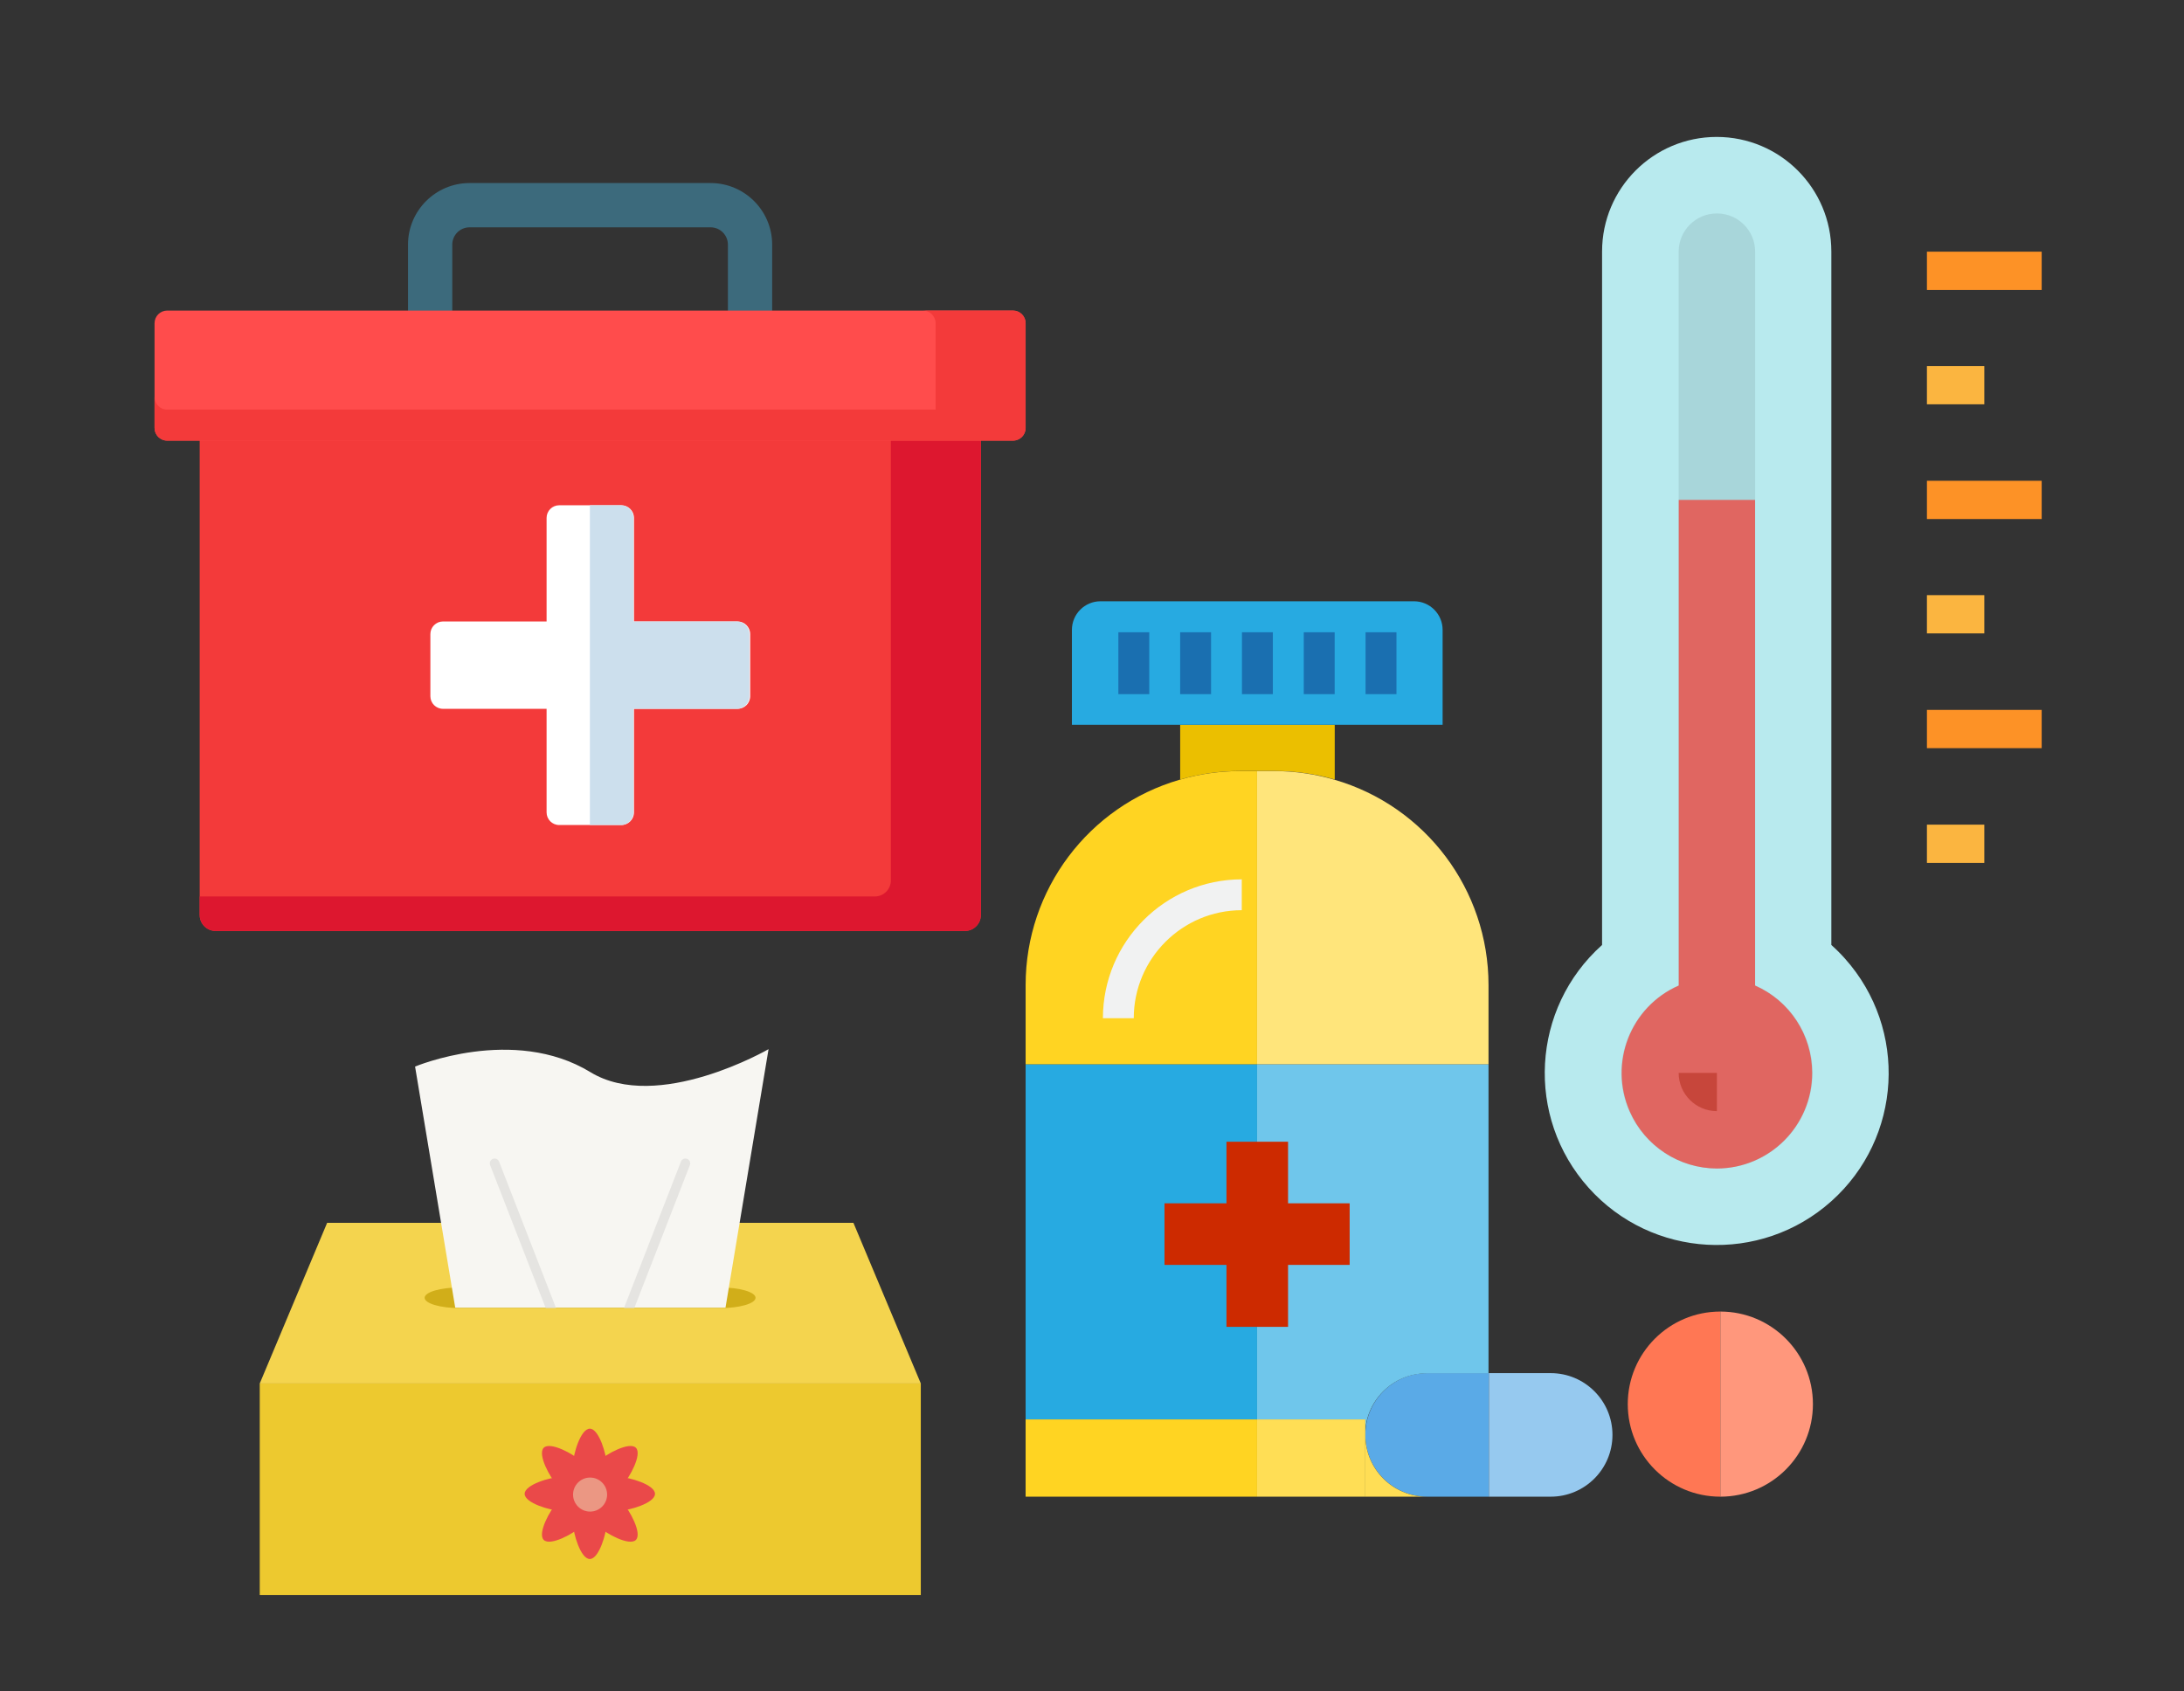 <?xml version="1.0" encoding="UTF-8"?>
<svg width="5709px" height="4421px" viewBox="0 0 5709 4421" version="1.1" xmlns="http://www.w3.org/2000/svg" xmlns:xlink="http://www.w3.org/1999/xlink">
    <rect x="0" y="0" width="5709" height="4421" fill="#333333" stroke="none"/>
    <!-- Generator: Sketch 51.3 (57544) - http://www.bohemiancoding.com/sketch -->
    <title>Artboard</title>
    <desc>Created with Sketch.</desc>
    <defs></defs>
    <g id="Artboard" stroke="none" stroke-width="1" fill="none" fill-rule="evenodd">
        <g id="temperature" transform="translate(4038, 358)" fill-rule="nonzero">
            <path d="M749.159,2112.586 L749.159,299.619 C749.159,134.139 615,0 449.496,0 C283.992,0 149.833,134.139 149.833,299.619 L149.833,2112.586 C-35.19,2278.044 -51.04,2562.17 114.464,2747.188 C279.969,2932.185 564.136,2948.032 749.159,2782.552 C934.205,2617.072 950.032,2332.946 784.528,2147.95 C773.409,2135.506 761.604,2123.703 749.159,2112.586 Z" id="Shape" fill="#B8EAEE"></path>
            <path d="M549.978,2218.452 L549.978,299.875 C549.978,244.711 505.219,200 449.995,200 C394.794,200 350.035,244.711 350.035,299.875 L350.035,2218.452 C223.502,2273.594 165.712,2420.765 220.936,2547.139 C276.137,2673.514 423.467,2731.242 549.978,2676.1 C676.488,2620.935 734.279,2473.786 679.077,2347.412 C653.855,2289.683 607.746,2243.625 549.978,2218.452 Z" id="Shape" fill="#A8D6DA"></path>
            <path d="M450.028,2697 C587.82,2696.713 699.287,2584.662 698.999,2446.749 C698.801,2347.851 640.296,2258.392 549.833,2218.647 L549.833,949 L350.244,949 L350.244,2218.647 C224.069,2274.086 166.712,2421.416 222.125,2547.68 C261.835,2638.223 351.216,2696.779 450.028,2697 Z" id="Shape" fill="#E06661"></path>
            <polygon id="Shape" fill="#FBB540" points="999 1798 1149 1798 1149 1898 999 1898"></polygon>
            <polygon id="Shape" fill="#FD9226" points="999 1498 1299 1498 1299 1598 999 1598"></polygon>
            <polygon id="Shape" fill="#FBB540" points="999 1198 1149 1198 1149 1298 999 1298"></polygon>
            <polygon id="Shape" fill="#FD9226" points="999 899 1299 899 1299 999 999 999"></polygon>
            <polygon id="Shape" fill="#FBB540" points="999 599 1149 599 1149 699 999 699"></polygon>
            <polygon id="Shape" fill="#FD9226" points="999 300 1299 300 1299 400 999 400"></polygon>
            <path d="M450,2547 C394.776,2547 350,2502.211 350,2447 L450,2447 L450,2547 Z" id="Shape" fill="#C7463B"></path>
        </g>
        <g id="medicine" transform="translate(2681, 1572)" fill-rule="nonzero">
            <path d="M652.464,443.71 C705.096,443.799 757.478,451.294 808,466 L808,323 L404,323 L404,466 C454.522,451.294 506.886,443.799 559.536,443.71 L652.464,443.71 Z" id="Shape" fill="#EBBF00"></path>
            <path d="M1574,2099 C1574,2232.645 1682.337,2341 1816,2341 L1816,1857 C1682.337,1857 1574,1965.337 1574,2099 Z" id="Shape" fill="#FF7754"></path>
            <path d="M1816,1857 L1816,2341 C1949.645,2341 2058,2232.645 2058,2099 C2058,1965.337 1949.645,1857 1816,1857 Z" id="Shape" fill="#FF977C"></path>
            <path d="M1090,323 L1090,74.769 C1090,33.481 1056.518,0 1015.229,0 L195.61,0 C154.374,0.089 121,33.535 121,74.769 L121,323 L1090,323 Z" id="Shape" fill="#27AAE1"></path>
            <path d="M888,2179.509 C888,2268.696 960.304,2341 1049.491,2341 L1211,2341 L1211,2018 L1049.491,2018 C960.304,2018 888,2090.304 888,2179.509 Z" id="Shape" fill="#5AAAE7"></path>
            <path d="M1372.491,2341 C1461.696,2341 1534,2268.696 1534,2179.509 C1534,2090.304 1461.696,2018 1372.491,2018 L1211,2018 L1211,2341 L1372.491,2341 Z" id="Shape" fill="#96C9EF"></path>
            <path d="M605,444 L558.614,444 C506.07,444.089 453.777,451.61 403.339,466.365 C164.448,535.496 0.018,754.376 0,1003.267 L0,1211 L605,1211 L605,444 Z M241.996,1089.886 C242.193,911.61 386.545,767.149 564.664,766.934 C386.545,767.149 242.193,911.61 241.996,1089.886 Z" id="Shape" fill="#FFD422"></path>
            <path d="M806.661,466.365 C756.223,451.61 703.93,444.089 651.386,444 L605,444 L605,1211 L1210,1211 L1210,1003.106 C1209.911,754.269 1045.498,535.478 806.661,466.365 Z" id="Shape" fill="#FFE57B"></path>
            <polygon id="Shape" fill="#27AAE1" points="605 1896.917 605 1654.816 363.004 1654.816 605 1654.816 605 1211 0 1211 0 2139 605 2139"></polygon>
            <path d="M1008.763,2341 L1049,2341 C960.084,2341 888,2268.916 888,2180 L888,2341 L1008.763,2341 Z" id="Shape" fill="#FFDE55"></path>
            <path d="M605,1412.868 L605,2139.623 L887.332,2139.623 L887.332,2180 C887.332,2090.795 959.562,2018.491 1048.657,2018.491 L1210,2018.491 L1210,1211 L605,1211 L605,1412.868 Z" id="Shape" fill="#6FC6EB"></path>
            <polygon id="Shape" fill="#FFD422" points="0 2139 605 2139 605 2341 0 2341"></polygon>
            <polygon id="Shape" fill="#FFDE55" points="605 2139 605 2341 888 2341 888 2139"></polygon>
            <path d="M282.671,1090 L202,1090 C202.25,889.616 364.626,727.232 565,727 L565,807.657 C409.156,807.835 282.849,934.148 282.671,1090 Z" id="Shape" fill="#F1F2F2"></path>
            <g id="Group" transform="translate(242, 81)" fill="#1A6FB0">
                <polygon id="Shape" points="0.414 0.008 81.192 0.008 81.192 161.839 0.414 161.839"></polygon>
                <polygon id="Shape" points="161.969 0.008 242.728 0.008 242.728 161.839 161.969 161.839"></polygon>
                <polygon id="Shape" points="323.506 0.008 404.283 0.008 404.283 161.839 323.506 161.839"></polygon>
                <polygon id="Shape" points="485.06 0.008 565.82 0.008 565.82 161.839 485.06 161.839"></polygon>
                <polygon id="Shape" points="646.597 0.008 727.375 0.008 727.375 161.839 646.597 161.839"></polygon>
            </g>
            <polygon id="Shape" fill="#CD2A00" points="525 1413 686 1413 686 1897 525 1897"></polygon>
            <polygon id="Shape" fill="#CD2A00" points="363 1574 847 1574 847 1735 363 1735"></polygon>
        </g>
        <g id="emergency" transform="translate(404, 478)" fill-rule="nonzero">
            <g id="Group" transform="translate(662, 0)" fill="#3C6A7C">
                <path d="M894.606,455.83 C862.656,455.83 836.751,429.919 836.751,397.959 L836.751,161.55 C836.751,136.605 816.464,116.312 791.525,116.312 L161.475,116.312 C136.536,116.312 116.249,136.605 116.249,161.55 L116.249,397.959 C116.249,429.919 90.344,455.83 58.394,455.83 C26.443,455.83 0.539,429.919 0.539,397.959 L0.539,161.55 C0.539,72.783 72.736,0.57 161.475,0.57 L791.525,0.57 C880.268,0.57 952.461,72.787 952.461,161.55 L952.461,397.959 C952.461,429.919 926.557,455.83 894.606,455.83 Z" id="Shape"></path>
            </g>
            <path d="M2118.103,1956 L159.897,1956 C136.757,1956 118,1937.245 118,1914.106 L118,507.894 C118,484.755 136.757,466 159.897,466 L2118.103,466 C2141.243,466 2160,484.755 2160,507.894 L2160,1914.106 C2160,1937.245 2141.239,1956 2118.103,1956 Z" id="Shape" fill="#F33A3A"></path>
            <path d="M2118.103,466 L1924.734,466 L1924.734,1823.846 C1924.734,1846.985 1905.978,1865.74 1882.837,1865.74 L118,1865.74 L118,1914.106 C118,1937.245 136.757,1956 159.897,1956 L2118.103,1956 C2141.243,1956 2160,1937.245 2160,1914.106 L2160,507.894 C2160,484.755 2141.239,466 2118.103,466 Z" id="Shape" fill="#DD172F"></path>
            <path d="M2243.979,674 L33.021,674 C14.781,674 0,659.197 0,640.94 L0,367.06 C0,348.798 14.785,334 33.021,334 L2243.979,334 C2262.219,334 2277,348.803 2277,367.06 L2277,640.94 C2277,659.197 2262.215,674 2243.979,674 Z" id="Shape" fill="#FF4C4C"></path>
            <path d="M2243.975,334 L2008.663,334 C2026.903,334 2041.684,348.803 2041.684,367.06 L2041.684,592.911 L33.021,592.911 C14.781,592.911 0,578.108 0,559.851 L0,640.94 C0,659.202 14.785,674 33.021,674 L2008.663,674 L2243.975,674 C2262.215,674 2277,659.197 2277,640.94 L2277,559.851 L2277,367.06 C2276.995,348.798 2262.21,334 2243.975,334 Z" id="Shape" fill="#F33A3A"></path>
            <path d="M1024.806,1646.019 L1024.806,1375.198 L753.985,1375.198 C735.767,1375.198 721,1360.431 721,1342.213 L721,1179.796 C721,1161.578 735.767,1146.811 753.985,1146.811 L1024.806,1146.811 L1024.806,875.985 C1024.806,857.767 1039.573,843 1057.792,843 L1220.208,843 C1238.427,843 1253.194,857.767 1253.194,875.985 L1253.194,1146.806 L1524.015,1146.806 C1542.233,1146.806 1557,1161.573 1557,1179.792 L1557,1342.208 C1557,1360.427 1542.233,1375.194 1524.015,1375.194 L1253.194,1375.194 L1253.194,1646.015 C1253.194,1664.233 1238.427,1679 1220.208,1679 L1057.792,1679 C1039.573,1679.005 1024.806,1664.238 1024.806,1646.019 Z" id="Shape" fill="#FFFFFF"></path>
            <path d="M1522.094,1146.809 L1251.92,1146.809 L1251.92,875.985 C1251.92,857.767 1237.189,843 1219.014,843 L1138,843 L1138,1679 L1219.014,1679 C1237.189,1679 1251.92,1664.233 1251.92,1646.015 L1251.92,1375.195 L1522.094,1375.195 C1540.268,1375.195 1555,1360.429 1555,1342.21 L1555,1179.794 C1555,1161.576 1540.268,1146.809 1522.094,1146.809 Z" id="Shape" fill="#CCDFED"></path>
        </g>
        <g id="tissues" transform="translate(679, 2743)" fill-rule="nonzero">
            <rect id="Rectangle-path" fill="#EDC92F" x="0" y="874" width="1728" height="553"></rect>
            <polygon id="Shape" fill="#F4D44E" points="1551.846 454 176.154 454 0 874 1728 874"></polygon>
            <path d="M1203.793,623 C1191.768,623 535.239,623 523.207,623 C472.278,623 431,635.088 431,650 C431,664.912 472.285,677 523.207,677 C535.239,677 1191.768,677 1203.793,677 C1254.722,677 1296,664.912 1296,650 C1296,635.088 1254.722,623 1203.793,623 Z" id="Shape" fill="#D1AE19"></path>
            <path d="M864.211,60.04 C663.001,-62.703 406,45.513 406,45.513 L510.947,675.724 C515.068,675.885 519.233,676 523.514,676 C535.561,676 1192.867,676 1204.907,676 C1209.188,676 1213.353,675.885 1217.474,675.724 L1330,0 C1330,0 1040.46,167.55 864.211,60.04 Z" id="Shape" fill="#F7F6F2"></path>
            <g id="Group" transform="translate(601, 285)" fill="#E5E4E1">
                <path d="M24.631,8.989 C22.101,2.499 14.814,-0.685 8.343,1.823 C1.878,4.351 -1.326,11.652 1.197,18.136 L146.396,391.666 L173.386,391.666 L24.631,8.989 Z" id="Shape"></path>
                <path d="M516.211,1.823 C509.746,-0.685 502.452,2.499 499.929,8.989 L351.174,391.666 L378.158,391.666 L523.363,18.136 C525.886,11.659 522.682,4.351 516.211,1.823 Z" id="Shape"></path>
            </g>
            <g id="Group" transform="translate(692, 992)" fill="#EA4949">
                <path d="M214.633,92.744 C214.633,116.958 194.999,136.598 170.779,136.598 C146.566,136.598 126.925,116.958 126.925,92.744 C126.925,68.518 146.566,0.232 170.779,0.232 C194.999,0.232 214.633,68.518 214.633,92.744 Z" id="Shape"></path>
                <path d="M126.925,248.436 C126.925,224.216 146.566,204.582 170.779,204.582 C194.999,204.582 214.633,224.216 214.633,248.436 C214.633,272.656 194.999,340.947 170.779,340.947 C146.566,340.947 126.925,272.662 126.925,248.436 Z" id="Shape"></path>
                <path d="M248.628,214.447 C224.414,214.447 204.781,194.813 204.781,170.593 C204.781,146.373 224.414,126.733 248.628,126.733 C272.854,126.733 341.146,146.373 341.146,170.593 C341.146,194.813 272.854,214.447 248.628,214.447 Z" id="Shape"></path>
                <path d="M92.93,126.733 C117.144,126.733 136.777,146.373 136.777,170.593 C136.777,194.813 117.144,214.447 92.93,214.447 C68.704,214.447 0.425,194.813 0.425,170.593 C0.425,146.373 68.704,126.733 92.93,126.733 Z" id="Shape"></path>
                <path d="M256.832,146.553 C239.712,163.679 211.945,163.679 194.819,146.553 C177.687,129.427 177.687,101.66 194.819,84.534 C211.945,67.402 274.118,33.002 291.237,50.128 C308.37,67.254 273.964,129.427 256.832,146.553 Z" id="Shape"></path>
                <path d="M84.726,194.627 C101.839,177.501 129.613,177.501 146.739,194.627 C163.871,211.753 163.871,239.52 146.739,256.646 C129.613,273.778 67.453,308.177 50.314,291.051 C33.188,273.926 67.594,211.753 84.726,194.627 Z" id="Shape"></path>
                <path d="M194.819,256.646 C177.694,239.52 177.694,211.753 194.819,194.633 C211.945,177.501 239.719,177.501 256.845,194.627 C273.97,211.753 308.37,273.926 291.237,291.051 C274.118,308.177 211.945,273.778 194.819,256.646 Z" id="Shape"></path>
                <path d="M146.739,84.528 C163.871,101.66 163.871,129.42 146.739,146.553 C129.613,163.679 101.839,163.679 84.726,146.553 C67.594,129.42 33.188,67.261 50.314,50.135 C67.453,33.002 129.613,67.402 146.739,84.528 Z" id="Shape"></path>
            </g>
            <circle id="Oval" fill="#EB9783" cx="863.5" cy="1164.5" r="44.5"></circle>
        </g>
    </g>
</svg>
